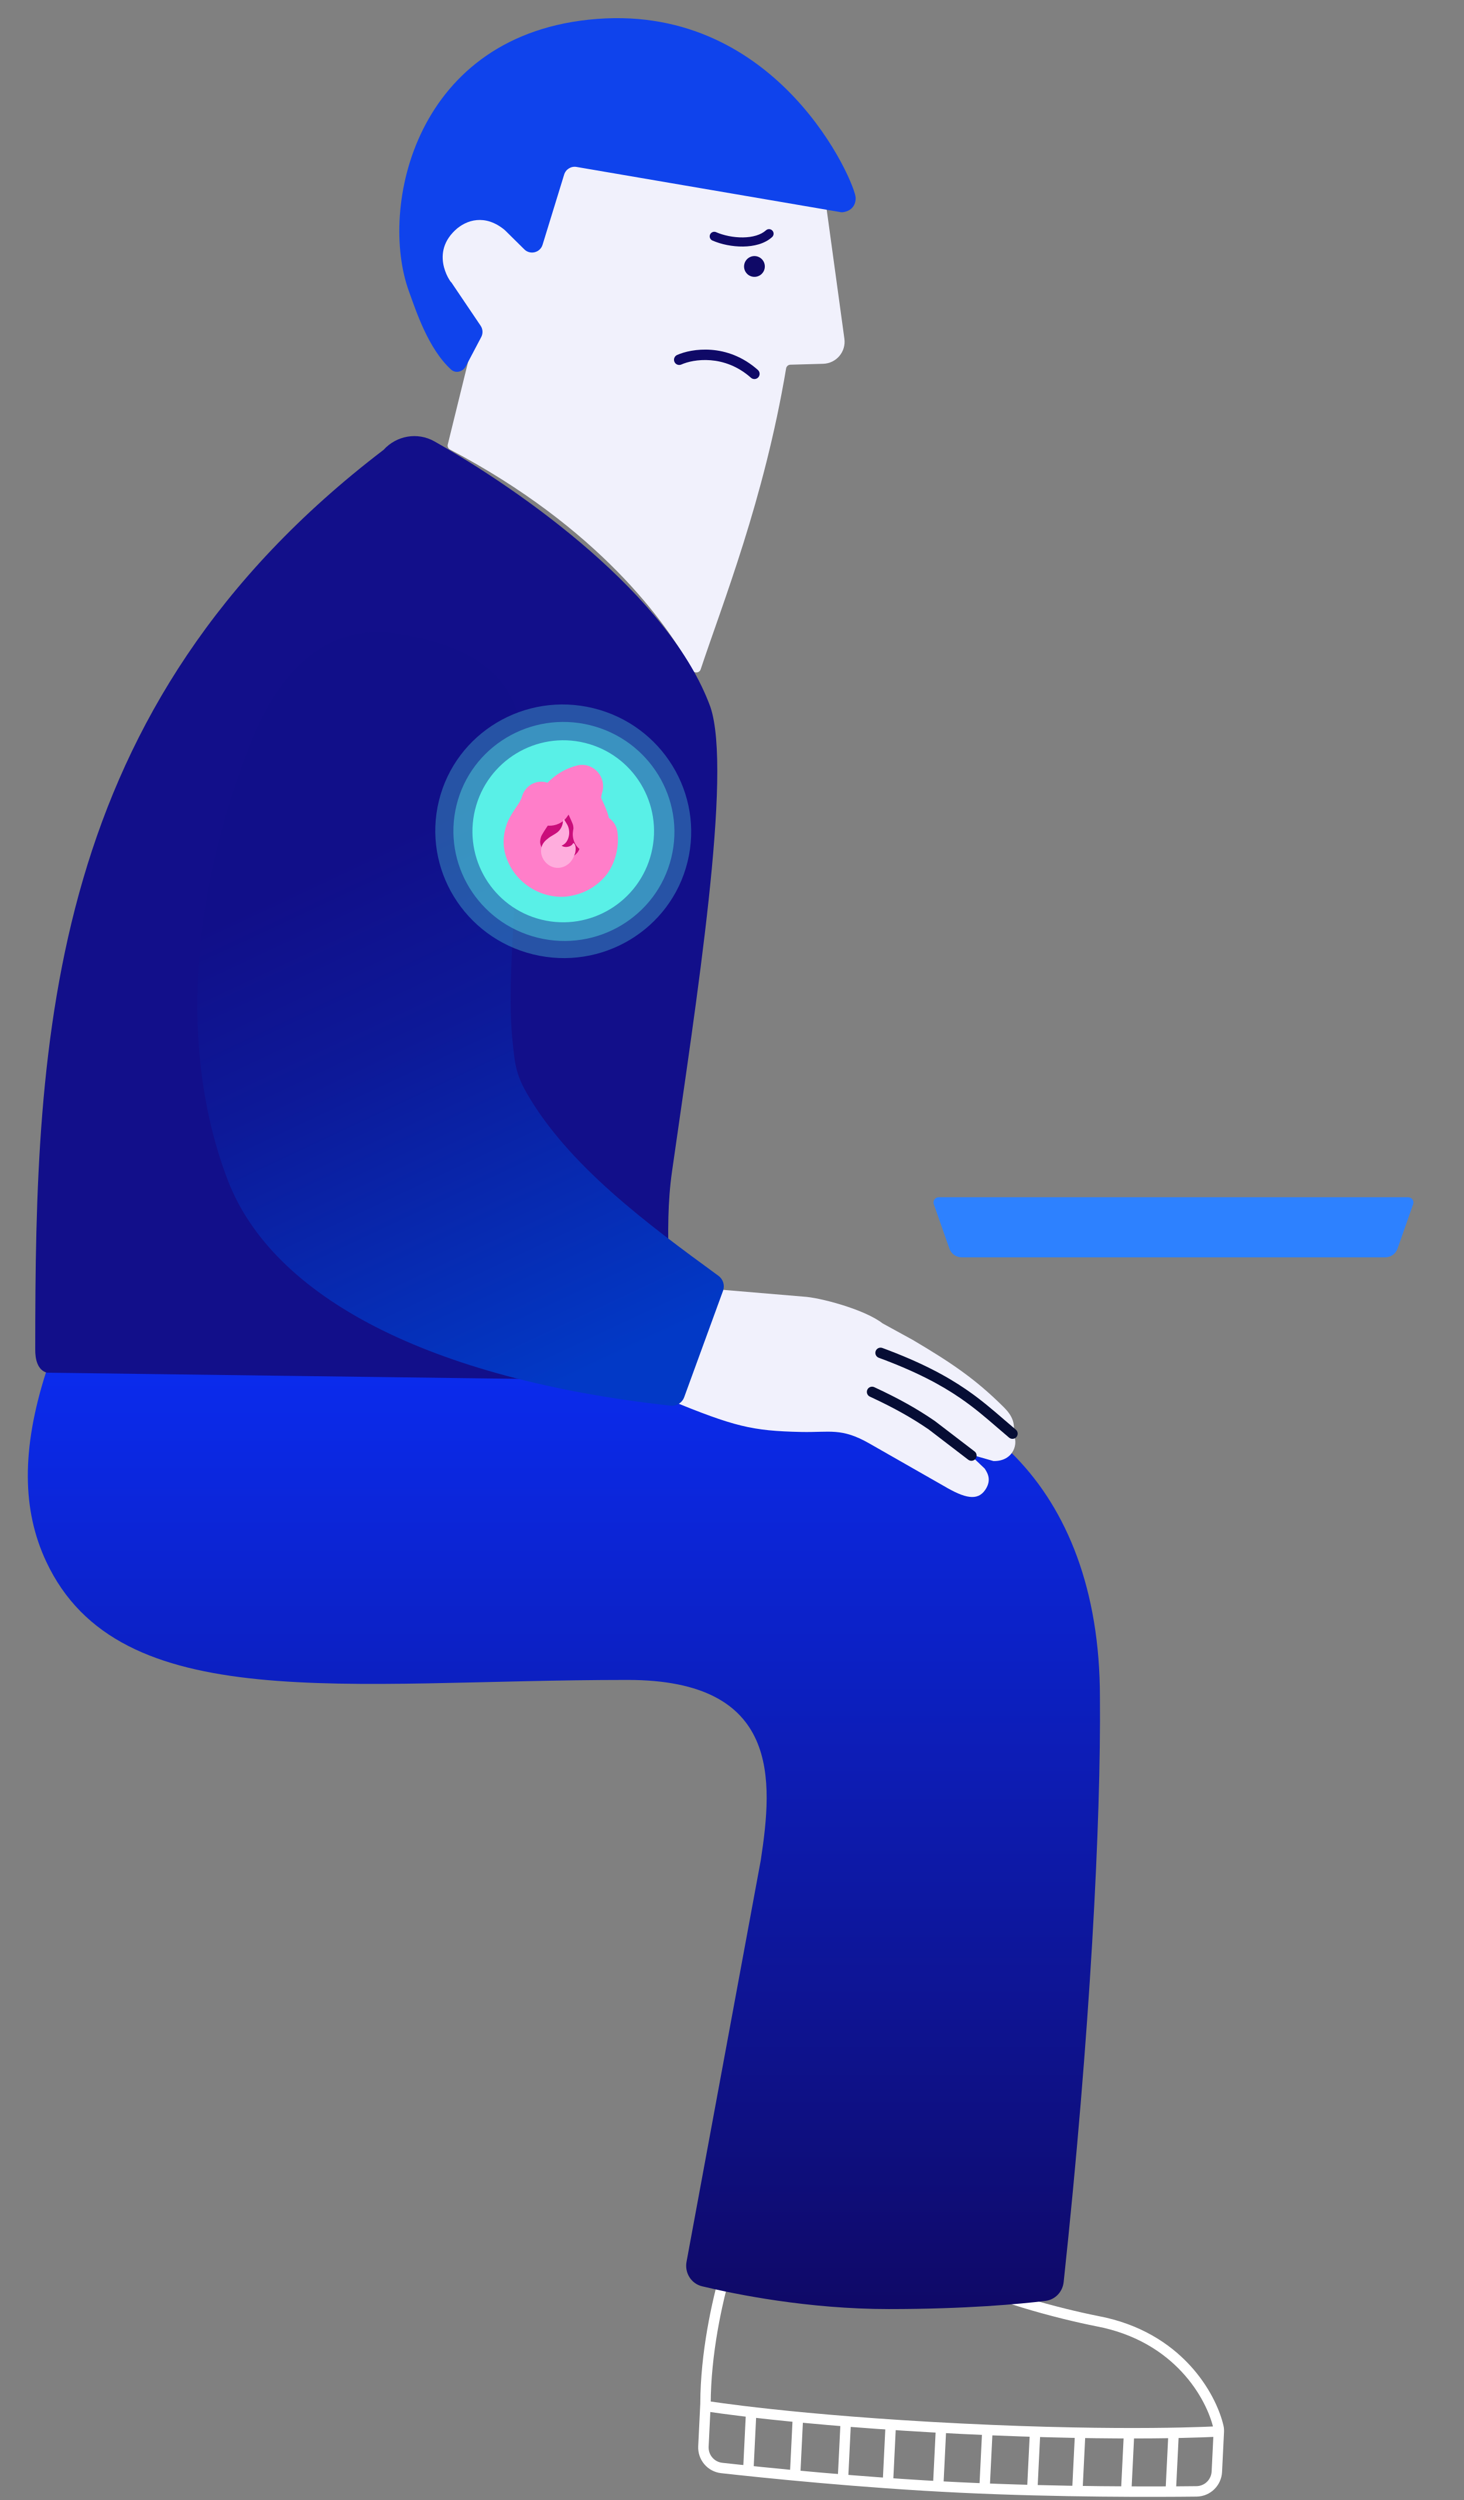 <svg width="561" height="958" viewBox="0 0 561 958" fill="none" xmlns="http://www.w3.org/2000/svg">
<rect x="0" y="0" width="561" height="958" fill="#808080" stroke="none"/>
<path fill-rule="evenodd" clip-rule="evenodd" d="M352.049 865.538C356.596 866.24 361.266 867.446 364.283 869.112C379.958 877.768 406.516 884.632 420.896 887.48C452.889 893.542 465.983 917.23 468.831 929.452C469.028 930.3 469.077 931.138 469.038 931.937L468.287 947.202C468.03 952.437 463.795 956.603 458.524 956.663C443.12 956.838 405.949 956.994 367.792 955.167C329.504 953.333 291.817 949.41 276.324 947.68C271.09 947.096 267.293 942.536 267.55 937.308L268.347 921.1C268.391 901.536 272.826 881.558 276.204 869.965C277.559 865.316 282.138 862.623 286.775 863.18C313.178 866.349 329.654 866.266 339.378 865.014C342.702 864.586 347.478 864.832 352.049 865.538ZM351.44 869.491C347.053 868.814 342.691 868.621 339.888 868.981C329.698 870.293 312.853 870.338 286.3 867.151C283.434 866.807 280.802 868.474 280.041 871.085C276.719 882.488 272.379 902.09 272.344 921.155L272.344 921.203L271.542 937.505C271.387 940.659 273.666 943.359 276.766 943.705C292.228 945.431 329.819 949.343 367.982 951.171C406.025 952.993 443.107 952.838 458.478 952.663C461.601 952.627 464.14 950.162 464.295 947.005L465.046 931.74C465.071 931.239 465.036 930.781 464.939 930.36C462.364 919.312 450.249 897.11 420.145 891.409L420.128 891.405C405.692 888.547 378.606 881.59 362.353 872.614C359.961 871.294 355.852 870.172 351.44 869.491Z" fill="white"/>
<path fill-rule="evenodd" clip-rule="evenodd" d="M466.928 929.683L467.05 931.679C467.172 933.676 467.171 933.676 467.171 933.676L467.143 933.677L467.063 933.682L466.752 933.7C466.476 933.715 466.066 933.736 465.522 933.762C464.435 933.815 462.814 933.886 460.671 933.962C456.385 934.112 450.011 934.28 441.642 934.349C424.906 934.487 400.191 934.229 368.248 932.648C336.304 931.067 311.845 928.898 295.363 927.124C287.122 926.236 280.875 925.447 276.684 924.88C274.589 924.596 273.008 924.367 271.948 924.209C271.418 924.13 271.019 924.069 270.751 924.027L270.447 923.98L270.37 923.967L270.344 923.963C270.344 923.963 270.342 923.963 270.662 921.989L270.982 920.014L271.004 920.018L271.075 920.029L271.365 920.075C271.625 920.115 272.015 920.175 272.536 920.253C273.579 920.408 275.143 920.634 277.22 920.916C281.375 921.479 287.586 922.263 295.79 923.147C312.198 924.913 336.581 927.076 368.445 928.653C400.308 930.23 424.946 930.487 441.609 930.349C449.941 930.281 456.279 930.114 460.53 929.964C462.656 929.889 464.259 929.819 465.33 929.767C465.865 929.741 466.266 929.72 466.533 929.705L466.832 929.689L466.906 929.684L466.928 929.683Z" fill="white"/>
<path fill-rule="evenodd" clip-rule="evenodd" d="M284.769 946.123L285.895 923.25L289.886 923.447L288.761 946.32L284.769 946.123Z" fill="white"/>
<path fill-rule="evenodd" clip-rule="evenodd" d="M357.546 951.871L358.671 928.998L362.663 929.195L361.538 952.068L357.546 951.871Z" fill="white"/>
<path fill-rule="evenodd" clip-rule="evenodd" d="M302.67 948.449L303.795 925.576L307.787 925.773L306.662 948.646L302.67 948.449Z" fill="white"/>
<path fill-rule="evenodd" clip-rule="evenodd" d="M375.307 952.747L376.432 929.874L380.424 930.071L379.299 952.944L375.307 952.747Z" fill="white"/>
<path fill-rule="evenodd" clip-rule="evenodd" d="M321.008 950.068L322.133 927.195L326.125 927.392L325 950.265L321.008 950.068Z" fill="white"/>
<path fill-rule="evenodd" clip-rule="evenodd" d="M393.576 953.649L394.701 930.776L398.693 930.973L397.568 953.846L393.576 953.649Z" fill="white"/>
<path fill-rule="evenodd" clip-rule="evenodd" d="M429.549 954.837L430.674 931.964L434.666 932.161L433.541 955.034L429.549 954.837Z" fill="white"/>
<path fill-rule="evenodd" clip-rule="evenodd" d="M338.262 950.919L339.387 928.046L343.379 928.243L342.254 951.116L338.262 950.919Z" fill="white"/>
<path fill-rule="evenodd" clip-rule="evenodd" d="M410.829 954.5L411.954 931.627L415.946 931.824L414.821 954.697L410.829 954.5Z" fill="white"/>
<path fill-rule="evenodd" clip-rule="evenodd" d="M446.65 954.11L447.775 931.237L451.767 931.434L450.642 954.307L446.65 954.11Z" fill="white"/>
<path d="M214.363 49.238L313.686 66.343C314.41 66.467 314.969 67.047 315.069 67.776L323.569 129.807C324.251 134.785 320.464 139.257 315.448 139.398L302.856 139.75C302.048 139.773 301.369 140.373 301.235 141.171C292.759 191.695 276.88 231.213 268.493 256.499C268.012 257.949 265.984 258.106 265.261 256.761C255.612 238.812 229.323 202.147 172.445 172.266C171.756 171.904 171.389 171.113 171.575 170.356L181.754 128.982C181.867 128.519 181.781 128.031 181.516 127.636L166.022 106.988C165.756 106.593 165.67 106.104 165.784 105.642L182.584 45.719C182.794 44.866 183.622 44.316 184.488 44.455L214.363 49.238Z" fill="#F1F1FC"/>
<path d="M322.077 81.284L220.925 63.966C218.837 63.608 216.807 64.859 216.184 66.886L207.91 93.791C206.979 96.819 203.173 97.781 200.922 95.557L193.419 88.145C185.935 81.927 178.691 84.175 174.382 88.25C164.151 97.923 173.776 109.588 172.847 108.04L172.577 107.64C172.706 107.819 172.794 107.951 172.847 108.04L184.174 124.817C185.045 126.108 185.135 127.774 184.409 129.152L178.516 140.326C177.379 142.483 174.641 143.236 172.84 141.596C164.025 133.566 159.302 118.781 156.689 111.597C145.082 79.674 158.847 12.614 228.79 7.25C298.733 1.887 327.869 70.371 327.888 75.847C327.902 79.951 324.706 81.185 322.804 81.331C322.561 81.349 322.317 81.325 322.077 81.284Z" fill="#0F43EC"/>
<path d="M292.963 103.058C292.438 105.195 290.282 106.502 288.148 105.977C286.015 105.452 284.711 103.295 285.237 101.158C285.763 99.02 287.919 97.714 290.052 98.238C292.186 98.763 293.489 100.921 292.963 103.058Z" fill="#0F0967"/>
<path d="M421.489 650.364C421.489 568.012 371.096 528.164 314.737 528.164L240.475 525.662H17.681C8.087 555.569 8.55 578.793 17.681 598.324C45.654 658.157 132.205 643.723 240.475 643.723C299.295 643.723 296.171 682.243 291.53 712.793L263.081 866.668C262.293 870.931 264.846 875.07 269.056 876.08C281.803 879.137 309.609 884.803 340.596 884.803C370.293 884.803 390.897 882.852 400.592 881.68C404.34 881.227 407.188 878.213 407.591 874.453C417.749 779.663 421.923 697.38 421.489 650.364Z" fill="url(#paint0_linear_280:971)"/>
<path d="M272.194 270.818C256.561 228.201 200.685 188.481 166.472 169.133C160.015 165.482 151.952 166.881 146.969 172.388C18 270.818 13.5 397.499 13.5 517C13.447 520.773 14.361 525.025 18 526L248 529C252.496 530.205 256.293 525.503 257.5 521C257.5 496.2 254.242 471.892 257.5 449C266.775 383.826 280.768 296.034 272.194 270.818Z" fill="#120F8A"/>
<path d="M307.859 496.845L268.124 493.501L256.499 536.457C281.515 546.64 287.938 548.297 307.011 548.71C318.03 548.948 322.396 547.004 333.05 553.068L361.805 569.481C369.717 574.157 374.542 575.207 377.488 570.97C380.434 566.733 377.897 563.78 377.361 562.767L371.515 557.222L380.676 559.849C388.552 560.045 390.466 552.65 388.177 549.536C389.693 544.248 386.162 540.716 384.231 538.806C373.61 528.301 364.41 522.089 349.706 513.406L338.192 507.09C331.164 501.636 313.837 497.127 307.859 496.845Z" fill="#F1F1FC"/>
<path fill-rule="evenodd" clip-rule="evenodd" d="M335.554 517.705C335.937 516.669 337.086 516.139 338.121 516.521C352.909 521.982 362.618 527.212 370.206 532.415C375.84 536.278 380.312 540.137 384.74 543.959C386.236 545.25 387.727 546.537 389.255 547.818C390.102 548.527 390.213 549.788 389.504 550.635C388.795 551.482 387.535 551.594 386.689 550.885C385.074 549.532 383.532 548.201 382.007 546.885C377.623 543.102 373.382 539.441 367.946 535.715C360.67 530.726 351.264 525.638 336.736 520.274C335.701 519.891 335.172 518.741 335.554 517.705Z" fill="#060D34"/>
<path fill-rule="evenodd" clip-rule="evenodd" d="M332.363 532.513C332.828 531.511 334.016 531.076 335.017 531.54C344.842 536.1 351.628 539.978 358.198 544.488C358.227 544.508 358.255 544.528 358.282 544.549L373.453 556.167C374.33 556.838 374.496 558.093 373.825 558.971C373.154 559.848 371.9 560.015 371.024 559.344L355.894 547.758C349.548 543.405 342.969 539.64 333.335 535.169C332.334 534.704 331.899 533.515 332.363 532.513Z" fill="#060D34"/>
<path d="M196.382 398.708C194.23 378.129 197.475 349.059 199.547 304.537C202.365 277.181 201.329 250.866 153.113 242.954C114.54 236.625 99.558 275.077 93.967 290.143C63.971 370.964 77.511 426.844 87.316 452.315C104.583 497.173 164.652 528.444 256.948 538.635C259.224 538.886 261.392 537.543 262.177 535.392L277.058 494.626C277.821 492.533 277.109 490.188 275.31 488.875C248.031 468.958 217.878 446.693 201.845 418.874C197.458 411.262 197.24 406.913 196.382 398.708Z" fill="url(#paint1_linear_280:971)"/>
<path d="M357.829 461.428C357.372 460.127 358.337 458.766 359.716 458.766H539.627C541.005 458.766 541.97 460.127 541.514 461.428L535.537 478.453C534.834 480.456 532.942 481.797 530.819 481.797H368.523C366.4 481.797 364.509 480.456 363.805 478.453L357.829 461.428Z" fill="#2D81FF"/>
<path d="M295.868 90.844C296.582 90.194 296.635 89.087 295.984 88.372C295.334 87.657 294.227 87.605 293.512 88.255L295.868 90.844ZM274.402 88.962C273.517 88.574 272.485 88.978 272.098 89.864C271.71 90.749 272.114 91.781 273 92.168L274.402 88.962ZM293.512 88.255C291.564 90.028 288.384 90.924 284.717 90.971C281.091 91.018 277.292 90.226 274.402 88.962L273 92.168C276.362 93.639 280.657 94.524 284.762 94.471C288.827 94.419 293.015 93.44 295.868 90.844L293.512 88.255Z" fill="#0F0967"/>
<path fill-rule="evenodd" clip-rule="evenodd" d="M290.58 144.58C289.848 145.406 288.584 145.481 287.759 144.747C277.535 135.661 265.628 137.636 261.092 139.678C260.085 140.131 258.902 139.682 258.449 138.675C257.995 137.667 258.444 136.483 259.45 136.03C264.978 133.542 278.686 131.335 290.412 141.757C291.238 142.491 291.313 143.755 290.58 144.58Z" fill="#0F0967"/>
<ellipse cx="215.831" cy="318.536" rx="49.054" ry="48.559" transform="rotate(13.811 215.831 318.536)" fill="#59F0E7" fill-opacity="0.3"/>
<ellipse cx="216.089" cy="318.6" rx="42.365" ry="41.937" transform="rotate(13.811 216.089 318.6)" fill="#59F0E7" fill-opacity="0.4"/>
<ellipse cx="215.831" cy="318.535" rx="34.784" ry="34.874" transform="rotate(13.811 215.831 318.535)" fill="#59F0E7"/>
<mask id="path-28-outside-1_280:971" maskUnits="userSpaceOnUse" x="187.598" y="286.52" width="56.351" height="62.21" fill="black">
<rect fill="white" x="187.598" y="286.52" width="56.351" height="62.21"/>
<path d="M226.598 315.571C226.962 317.987 226.529 318.973 226.484 319.66C226.47 319.865 226.611 320.111 226.817 320.115C226.875 320.116 226.929 320.089 226.985 320.07C227.288 319.971 227.618 319.694 227.93 319.358C228.515 318.728 229.562 318.894 229.667 319.746C230.142 323.574 229.171 327.568 227.091 330.616C226.001 332.042 222.927 335.523 217.207 336.447C215.454 336.846 210.863 336.902 206.524 333.926C202.185 330.953 200.554 326.846 200.122 324.304C199.945 323.307 199.738 321.138 200.798 318.116C201.291 316.542 203.916 312.739 204.238 312.289C205.569 310.397 206.37 308.409 206.767 307.11C206.934 306.562 207.433 306.351 207.843 306.751C208.086 306.988 208.347 307.263 208.576 307.531C208.96 308.001 209.275 308.421 209.542 308.829C210.011 309.544 211.167 309.606 211.624 308.884C212.935 306.814 214.424 305.055 216.078 303.656C218.076 301.912 220.456 300.714 222.85 300.125C223.655 299.927 224.306 300.849 224.057 301.641C223.661 302.894 223.313 304.634 223.328 306.71C223.329 306.78 223.337 306.85 223.353 306.917C223.617 308.003 224.172 309.064 224.634 310.102C224.859 310.475 224.96 310.923 225.185 311.296C226.264 313.785 226.423 314.412 226.598 315.571Z"/>
</mask>
<path d="M226.598 315.571C226.962 317.987 226.529 318.973 226.484 319.66C226.47 319.865 226.611 320.111 226.817 320.115C226.875 320.116 226.929 320.089 226.985 320.07C227.288 319.971 227.618 319.694 227.93 319.358C228.515 318.728 229.562 318.894 229.667 319.746C230.142 323.574 229.171 327.568 227.091 330.616C226.001 332.042 222.927 335.523 217.207 336.447C215.454 336.846 210.863 336.902 206.524 333.926C202.185 330.953 200.554 326.846 200.122 324.304C199.945 323.307 199.738 321.138 200.798 318.116C201.291 316.542 203.916 312.739 204.238 312.289C205.569 310.397 206.37 308.409 206.767 307.11C206.934 306.562 207.433 306.351 207.843 306.751C208.086 306.988 208.347 307.263 208.576 307.531C208.96 308.001 209.275 308.421 209.542 308.829C210.011 309.544 211.167 309.606 211.624 308.884C212.935 306.814 214.424 305.055 216.078 303.656C218.076 301.912 220.456 300.714 222.85 300.125C223.655 299.927 224.306 300.849 224.057 301.641C223.661 302.894 223.313 304.634 223.328 306.71C223.329 306.78 223.337 306.85 223.353 306.917C223.617 308.003 224.172 309.064 224.634 310.102C224.859 310.475 224.96 310.923 225.185 311.296C226.264 313.785 226.423 314.412 226.598 315.571Z" fill="#CA0D7B"/>
<path d="M226.484 319.66L233.468 320.124L233.468 320.124L226.484 319.66ZM226.598 315.571L219.676 316.616L219.676 316.616L226.598 315.571ZM225.185 311.296L231.609 308.514L231.422 308.082L231.178 307.679L225.185 311.296ZM224.634 310.102L218.239 312.948L218.416 313.346L218.641 313.719L224.634 310.102ZM223.353 306.917L216.551 308.568L216.551 308.568L223.353 306.917ZM222.85 300.125L221.177 293.328L221.177 293.328L222.85 300.125ZM216.078 303.656L220.599 309L220.641 308.965L220.682 308.929L216.078 303.656ZM211.624 308.884L217.538 312.63L217.538 312.63L211.624 308.884ZM209.542 308.829L203.688 312.667L203.688 312.667L209.542 308.829ZM208.576 307.531L213.997 303.102L213.946 303.039L213.893 302.977L208.576 307.531ZM207.843 306.751L202.955 311.762L202.955 311.762L207.843 306.751ZM204.238 312.289L209.932 316.36L209.948 316.338L209.963 316.317L204.238 312.289ZM200.798 318.116L207.404 320.432L207.443 320.32L207.479 320.206L200.798 318.116ZM200.122 324.304L207.023 323.132L207.019 323.105L207.014 323.077L200.122 324.304ZM206.524 333.926L210.483 328.154L210.48 328.152L206.524 333.926ZM217.207 336.447L216.091 329.536L215.869 329.572L215.65 329.622L217.207 336.447ZM227.091 330.616L232.653 334.866L232.767 334.717L232.872 334.562L227.091 330.616ZM229.667 319.746L236.614 318.885L236.614 318.885L229.667 319.746ZM206.767 307.11L200.072 305.066L200.072 305.066L206.767 307.11ZM224.057 301.641L217.381 299.535L217.381 299.535L224.057 301.641ZM223.328 306.71L230.328 306.66L230.328 306.659L223.328 306.71ZM227.93 319.358L222.801 314.594L222.801 314.594L227.93 319.358ZM226.985 320.07L224.802 313.419L224.802 313.419L226.985 320.07ZM226.817 320.115L226.672 327.113L226.672 327.113L226.817 320.115ZM233.468 320.124C233.447 320.441 233.39 320.703 233.459 320.325C233.504 320.076 233.591 319.601 233.654 319.014C233.788 317.77 233.79 316.317 233.519 314.527L219.676 316.616C219.771 317.242 219.738 317.489 219.735 317.514C219.73 317.561 219.723 317.612 219.685 317.817C219.671 317.896 219.634 318.093 219.604 318.287C219.571 318.492 219.525 318.814 219.499 319.196L233.468 320.124ZM233.519 314.527C233.216 312.515 232.798 311.259 231.609 308.514L218.762 314.078C219.289 315.295 219.48 315.807 219.565 316.07C219.603 316.19 219.618 316.232 219.676 316.616L233.519 314.527ZM231.178 307.679C231.319 307.912 231.402 308.092 231.431 308.158C231.454 308.21 231.465 308.241 231.416 308.116C231.384 308.036 231.291 307.799 231.179 307.547C231.06 307.28 230.88 306.904 230.627 306.484L218.641 313.719C218.5 313.486 218.418 313.306 218.388 313.239C218.365 313.187 218.354 313.157 218.404 313.282C218.436 313.362 218.528 313.598 218.641 313.851C218.759 314.118 218.939 314.494 219.192 314.913L231.178 307.679ZM231.029 307.255C230.889 306.939 230.74 306.62 230.631 306.384C230.512 306.125 230.422 305.928 230.344 305.748C230.182 305.373 230.152 305.251 230.156 305.266L216.551 308.568C217.012 310.47 218.044 312.509 218.239 312.948L231.029 307.255ZM221.177 293.328C217.723 294.178 214.332 295.887 211.474 298.383L220.682 308.929C221.819 307.936 223.189 307.251 224.522 306.922L221.177 293.328ZM211.557 298.312C209.278 300.24 207.34 302.566 205.71 305.139L217.538 312.63C218.531 311.062 219.569 309.871 220.599 309L211.557 298.312ZM215.396 304.991C214.958 304.323 214.487 303.702 213.997 303.102L203.155 311.96C203.434 312.3 203.591 312.519 203.688 312.667L215.396 304.991ZM213.893 302.977C213.513 302.534 213.107 302.107 212.731 301.739L202.955 311.762C203.066 311.869 203.181 311.992 203.26 312.084L213.893 302.977ZM198.543 308.218C198.308 308.547 197.494 309.724 196.659 311.051C196.012 312.077 194.686 314.208 194.118 316.025L207.479 320.206C207.411 320.425 207.364 320.506 207.415 320.399C207.453 320.316 207.525 320.173 207.637 319.968C207.864 319.554 208.167 319.049 208.505 318.512C208.837 317.984 209.171 317.478 209.441 317.076C209.576 316.876 209.692 316.707 209.78 316.578C209.825 316.514 209.861 316.461 209.889 316.422C209.902 316.402 209.913 316.387 209.921 316.375C209.93 316.364 209.933 316.359 209.932 316.36L198.543 308.218ZM194.193 315.799C192.66 320.17 192.885 323.59 193.231 325.531L207.014 323.077C207.004 323.024 206.817 322.106 207.404 320.432L194.193 315.799ZM193.221 325.475C193.899 329.471 196.346 335.439 202.568 339.701L210.48 328.152C208.023 326.468 207.208 324.22 207.023 323.132L193.221 325.475ZM218.323 343.357C226.554 342.028 231.04 336.976 232.653 334.866L221.529 326.365C220.961 327.109 219.3 329.018 216.091 329.536L218.323 343.357ZM232.872 334.562C235.933 330.078 237.294 324.369 236.614 318.885L222.72 320.608C222.99 322.78 222.409 325.058 221.309 326.669L232.872 334.562ZM215.65 329.622C215.759 329.597 215.088 329.725 213.95 329.542C212.9 329.372 211.675 328.971 210.483 328.154L202.565 339.699C208.746 343.939 215.398 344.039 218.763 343.271L215.65 329.622ZM200.072 305.066C199.833 305.847 199.316 307.119 198.512 308.261L209.963 316.317C211.821 313.676 212.906 310.972 213.461 309.154L200.072 305.066ZM217.381 299.535C216.788 301.415 216.307 303.883 216.328 306.761L230.328 306.659C230.319 305.385 230.535 304.372 230.732 303.747L217.381 299.535ZM222.801 314.594C222.81 314.584 222.931 314.452 223.163 314.273C223.356 314.123 223.915 313.711 224.802 313.419L229.168 326.721C231.278 326.029 232.634 324.579 233.06 324.121L222.801 314.594ZM205.71 305.139C207.068 302.995 209.275 302.343 210.843 302.4C212.375 302.456 214.215 303.19 215.396 304.991L203.688 312.667C205.338 315.183 207.99 316.305 210.332 316.391C212.71 316.478 215.723 315.496 217.538 312.63L205.71 305.139ZM224.522 306.922C221.643 307.631 219.348 306.155 218.281 304.755C217.28 303.442 216.751 301.531 217.381 299.535L230.732 303.747C231.611 300.96 230.881 298.192 229.416 296.269C227.885 294.26 224.861 292.421 221.177 293.328L224.522 306.922ZM226.961 313.116C229.818 313.175 231.594 314.899 232.367 316.043C233.137 317.182 233.57 318.601 233.468 320.124L219.499 319.196C219.384 320.925 219.88 322.569 220.769 323.883C221.66 325.202 223.609 327.05 226.672 327.113L226.961 313.116ZM230.156 305.266C230.276 305.762 230.325 306.232 230.328 306.66L216.328 306.761C216.332 307.327 216.397 307.937 216.551 308.568L230.156 305.266ZM226.672 327.113C227.821 327.137 228.699 326.875 229.055 326.761C229.152 326.729 229.232 326.701 229.283 326.683C229.332 326.665 229.373 326.65 229.377 326.649C229.419 326.633 229.304 326.677 229.168 326.721L224.802 313.419C224.71 313.45 224.636 313.476 224.589 313.493C224.565 313.501 224.546 313.509 224.533 313.513C224.522 313.517 224.51 313.522 224.51 313.522C224.479 313.533 224.6 313.487 224.749 313.439C225.049 313.342 225.871 313.094 226.961 313.116L226.672 327.113ZM212.731 301.739C210.943 299.996 207.969 298.857 204.831 299.993C202.036 301.005 200.615 303.285 200.072 305.066L213.461 309.154C213.085 310.387 211.997 312.288 209.596 313.157C206.853 314.15 204.333 313.106 202.955 311.762L212.731 301.739ZM236.614 318.885C236.158 315.208 233.392 312.737 230.344 312.131C227.572 311.579 224.718 312.53 222.801 314.594L233.06 324.121C231.727 325.556 229.689 326.275 227.612 325.862C225.26 325.394 223.071 323.432 222.72 320.608L236.614 318.885Z" fill="#FF7EC9" mask="url(#path-28-outside-1_280:971)"/>
<path d="M217.042 331.604C215.654 332.447 213.967 332.793 212.297 332.382C207.764 331.268 205.161 325.048 209.639 321.584C211.481 319.923 213.506 319.575 214.731 317.678C215.245 316.959 215.579 315.942 215.656 315.285C215.636 315.026 215.772 314.129 215.791 314.05C215.811 313.97 215.811 313.97 215.891 313.989L215.99 313.929C216.069 313.949 216.069 313.949 216.149 313.968C216.269 314.167 216.388 314.365 216.508 314.564C216.748 314.961 217.048 315.458 217.287 315.855C217.886 316.847 218.269 318.379 218.056 319.933C217.744 321.885 216.875 323.362 215.189 324.047C215.766 324.443 216.402 324.599 217.177 324.536C218.388 324.411 219.181 323.929 219.635 323.111C219.635 323.111 219.655 323.031 219.735 323.051L219.814 323.07C220.391 323.466 220.872 324.599 220.403 326.851C219.832 328.486 219.123 330.341 217.042 331.604Z" fill="#FFADDD"/>
<defs>
<linearGradient id="paint0_linear_280:971" x1="216.089" y1="525.662" x2="216.089" y2="884.803" gradientUnits="userSpaceOnUse">
<stop stop-color="#0B2BED"/>
<stop offset="1" stop-color="#0F0967"/>
</linearGradient>
<linearGradient id="paint1_linear_280:971" x1="202.803" y1="297.332" x2="294.718" y2="492.778" gradientUnits="userSpaceOnUse">
<stop stop-color="#110F89"/>
<stop offset="0.335" stop-color="#0D1998"/>
<stop offset="1" stop-color="#0239C6"/>
</linearGradient>
</defs>
</svg>
